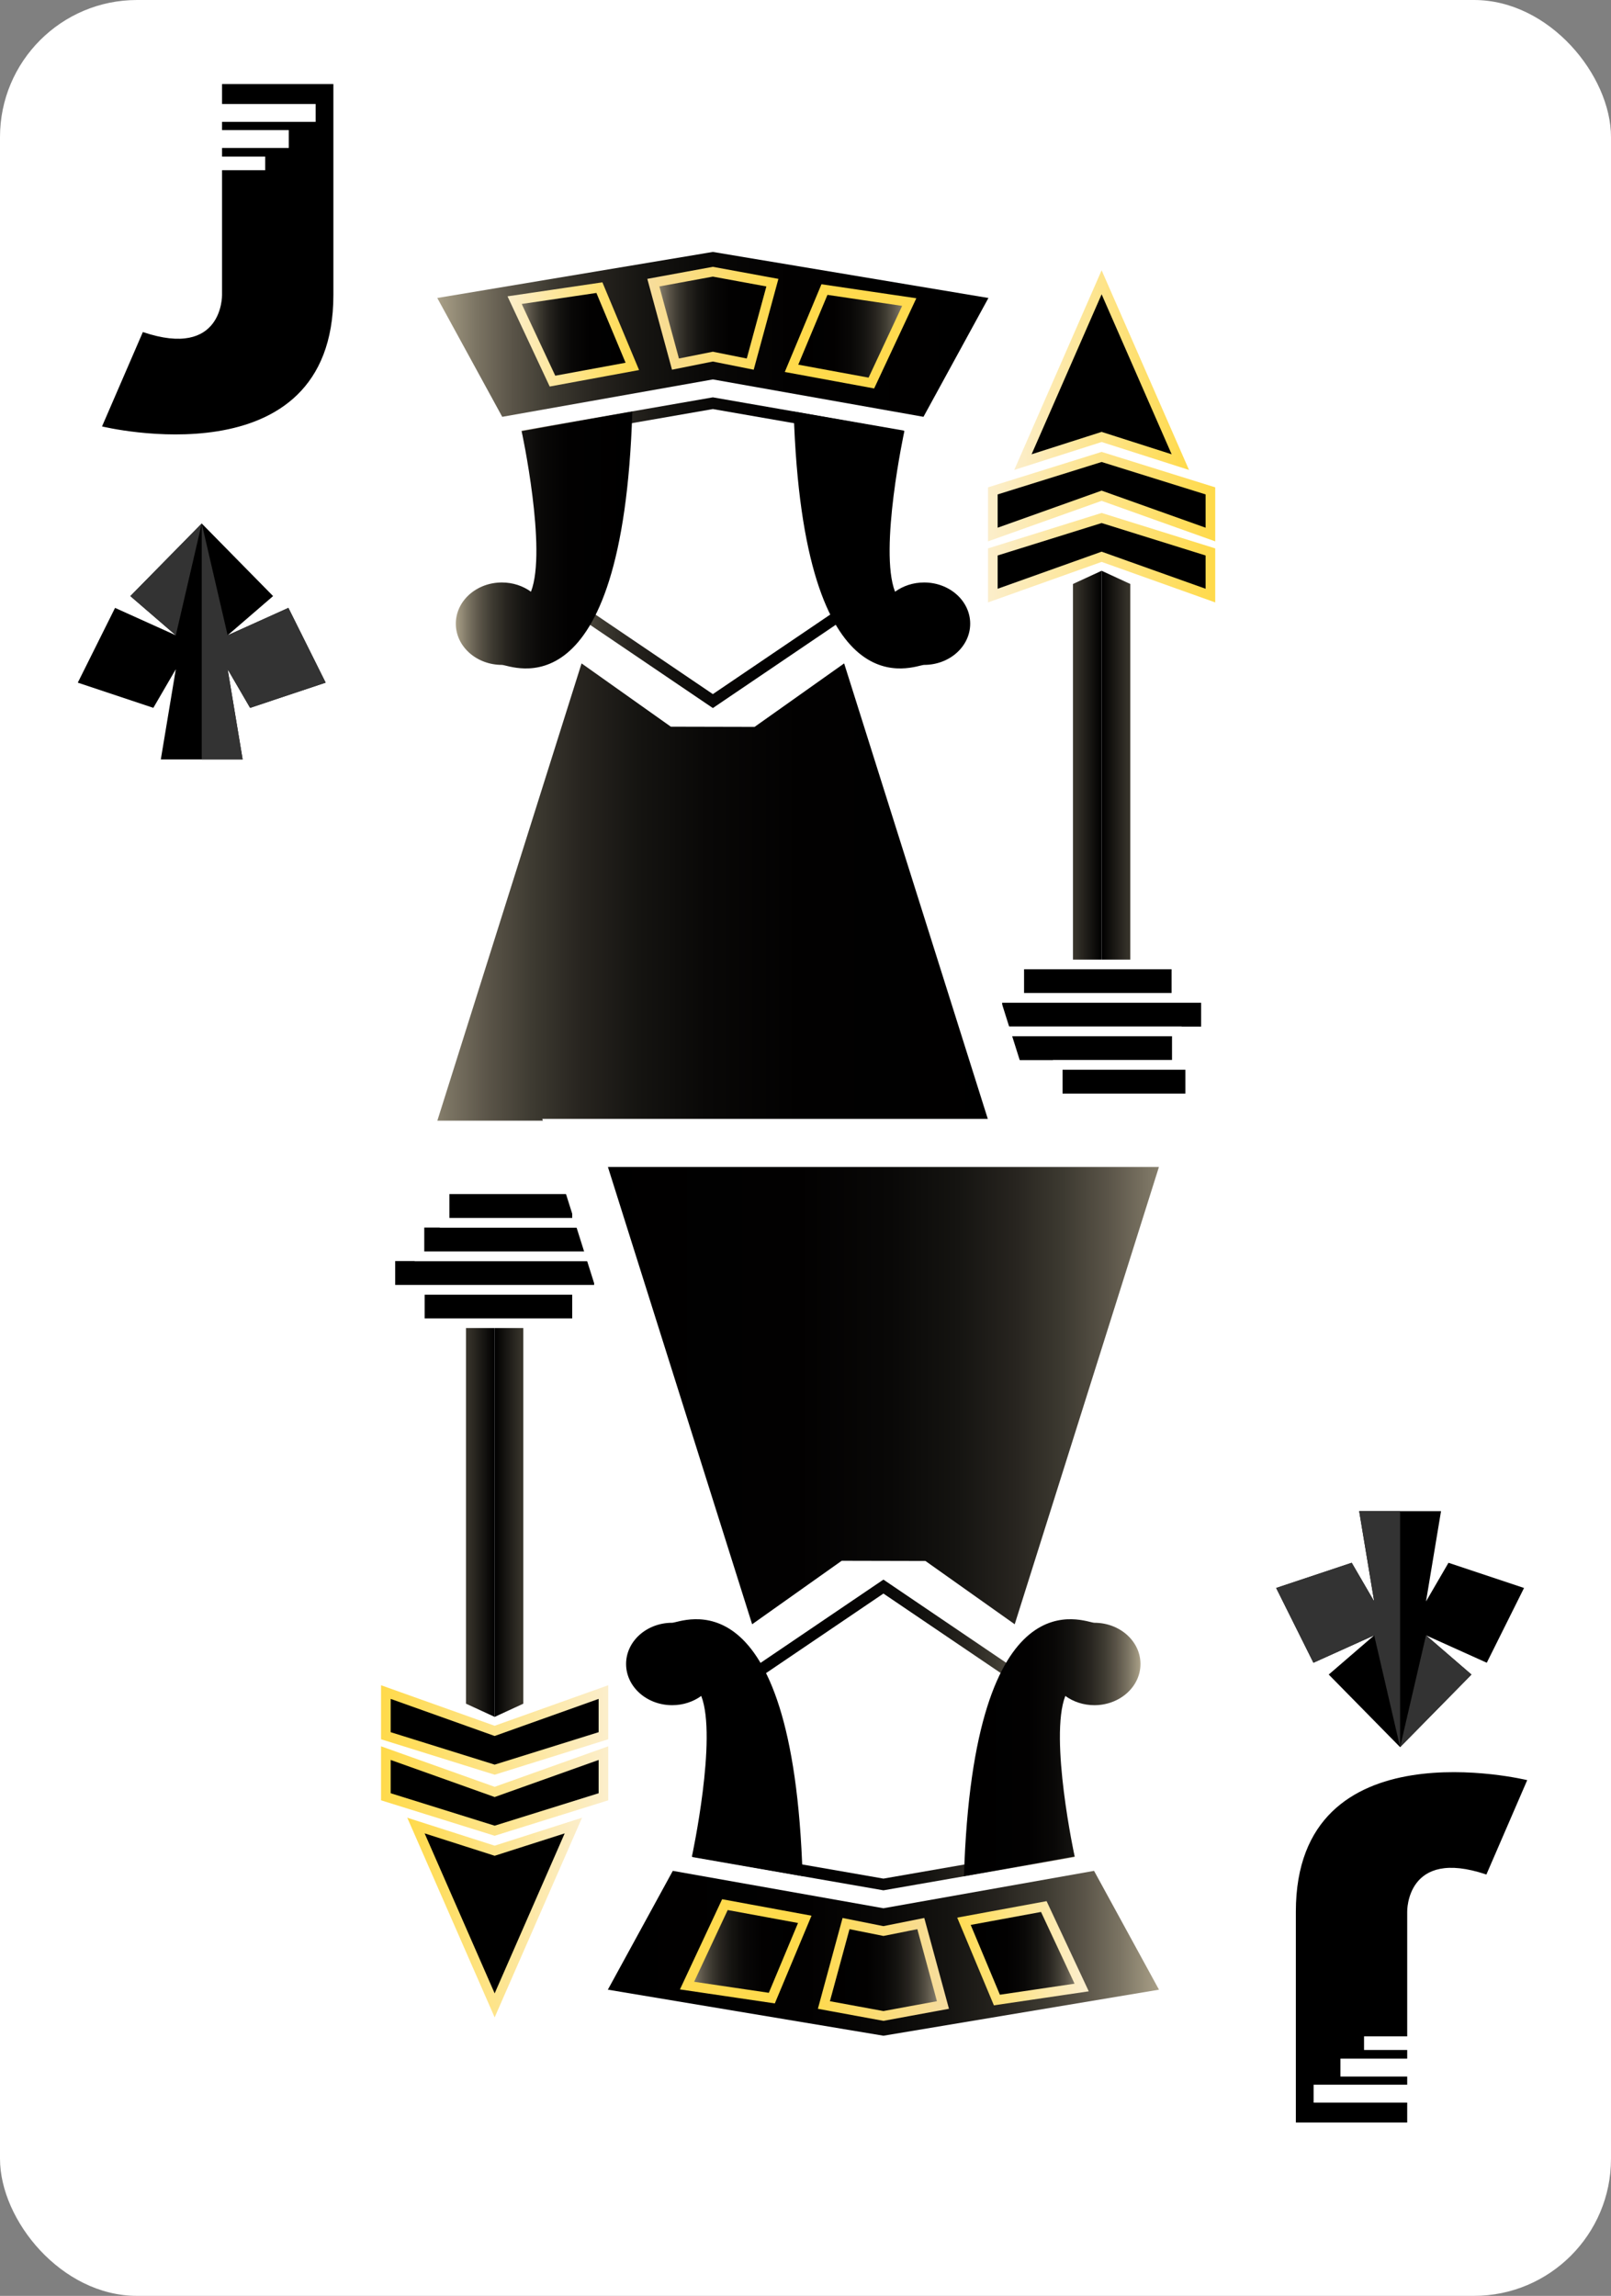 <?xml version="1.0" encoding="UTF-8"?>
<svg id="Layer_2" data-name="Layer 2" xmlns="http://www.w3.org/2000/svg" width="837.007" height="1192.499" xmlns:xlink="http://www.w3.org/1999/xlink" viewBox="0 0 837.007 1192.499">
  <rect x="0" y="0" width="837.007" height="1192.499" fill="#808080" stroke="none"/>
  <defs>
    <style>
      .cls-1 {
        fill: url(#linear-gradient);
      }

      .cls-2 {
        stroke: url(#linear-gradient-16);
      }

      .cls-2, .cls-3, .cls-4, .cls-5, .cls-6, .cls-7, .cls-8, .cls-9, .cls-10, .cls-11, .cls-12, .cls-13, .cls-14, .cls-15, .cls-16, .cls-17, .cls-18 {
        stroke-miterlimit: 10;
      }

      .cls-2, .cls-3, .cls-4, .cls-5, .cls-6, .cls-7, .cls-9, .cls-10, .cls-11, .cls-15, .cls-16, .cls-17, .cls-18 {
        stroke-width: 5px;
      }

      .cls-2, .cls-3, .cls-4, .cls-5, .cls-6, .cls-7, .cls-10, .cls-11, .cls-15, .cls-16, .cls-17, .cls-18 {
        stroke-linecap: square;
      }

      .cls-3 {
        stroke: url(#linear-gradient-15);
      }

      .cls-4 {
        stroke: url(#linear-gradient-14);
      }

      .cls-5 {
        stroke: url(#linear-gradient-30);
      }

      .cls-6 {
        stroke: url(#linear-gradient-31);
      }

      .cls-7 {
        stroke: url(#linear-gradient-32);
      }

      .cls-19 {
        fill: #fff;
      }

      .cls-20 {
        fill: #333;
      }

      .cls-8 {
        fill: url(#linear-gradient-3);
      }

      .cls-8, .cls-9, .cls-14 {
        stroke: #fff;
      }

      .cls-8, .cls-14 {
        stroke-width: 25px;
      }

      .cls-10 {
        fill: url(#linear-gradient-8);
        stroke: url(#linear-gradient-9);
      }

      .cls-11 {
        fill: url(#linear-gradient-6);
        stroke: url(#linear-gradient-7);
      }

      .cls-12 {
        stroke: url(#linear-gradient-20);
      }

      .cls-12, .cls-13 {
        fill: none;
        stroke-width: 6px;
      }

      .cls-21 {
        fill: url(#linear-gradient-2);
      }

      .cls-22 {
        fill: url(#linear-gradient-5);
      }

      .cls-13 {
        stroke: url(#linear-gradient-4);
      }

      .cls-14 {
        fill: url(#linear-gradient-19);
      }

      .cls-15 {
        fill: url(#linear-gradient-10);
        stroke: url(#linear-gradient-11);
      }

      .cls-16 {
        fill: url(#linear-gradient-24);
        stroke: url(#linear-gradient-25);
      }

      .cls-17 {
        fill: url(#linear-gradient-22);
        stroke: url(#linear-gradient-23);
      }

      .cls-18 {
        fill: url(#linear-gradient-26);
        stroke: url(#linear-gradient-27);
      }

      .cls-23 {
        fill: url(#linear-gradient-18);
      }

      .cls-24 {
        fill: url(#linear-gradient-21);
      }

      .cls-25 {
        fill: url(#linear-gradient-17);
      }

      .cls-26 {
        fill: url(#linear-gradient-13);
      }

      .cls-27 {
        fill: url(#linear-gradient-12);
      }

      .cls-28 {
        fill: url(#linear-gradient-28);
      }

      .cls-29 {
        fill: url(#linear-gradient-29);
      }
    </style>
    <symbol id="Black_J" data-name="Black J" viewBox="0 0 120.206 181.989">
      <path d="M62.353,0V10.35h48.627v9.292H62.353v4.256h34.684v9.292H62.353v4.482h22.425v7.077h-22.425V109.532s.643,33.426-41.14,19.284L0,177.839s120.206,29.401,120.206-68.306V0H62.353Z"/>
    </symbol>
    <linearGradient id="linear-gradient" x1="364.342" y1="302.636" x2="379.229" y2="302.636" gradientUnits="userSpaceOnUse">
      <stop offset="0" stop-color="#3b372e"/>
      <stop offset=".999" stop-color="#000"/>
    </linearGradient>
    <linearGradient id="linear-gradient-2" x1="13276.101" y1="302.636" x2="13290.988" y2="302.636" gradientTransform="translate(13670.216) rotate(-180) scale(1 -1)" xlink:href="#linear-gradient"/>
    <linearGradient id="linear-gradient-3" x1="17.051" y1="328.67" x2="337.432" y2="328.67" gradientUnits="userSpaceOnUse">
      <stop offset="0" stop-color="#aba189"/>
      <stop offset=".013" stop-color="#a19881"/>
      <stop offset=".071" stop-color="#7b7463"/>
      <stop offset=".136" stop-color="#5a5448"/>
      <stop offset=".208" stop-color="#3d3a31"/>
      <stop offset=".287" stop-color="#27241f"/>
      <stop offset=".379" stop-color="#151411"/>
      <stop offset=".489" stop-color="#090807"/>
      <stop offset=".639" stop-color="#020101"/>
      <stop offset=".999" stop-color="#000"/>
    </linearGradient>
    <linearGradient id="linear-gradient-4" x1="77.855" y1="156.221" x2="276.628" y2="156.221" xlink:href="#linear-gradient-3"/>
    <linearGradient id="linear-gradient-5" x1="34.066" y1="42.819" x2="320.417" y2="42.819" xlink:href="#linear-gradient-3"/>
    <linearGradient id="linear-gradient-6" x1="74.24" y1="42.819" x2="135.401" y2="42.819" xlink:href="#linear-gradient-3"/>
    <linearGradient id="linear-gradient-7" x1="765.247" y1="42.851" x2="826.808" y2="42.851" gradientTransform="translate(-785.794) scale(1.119 1)" gradientUnits="userSpaceOnUse">
      <stop offset="0" stop-color="#fceecb"/>
      <stop offset="1" stop-color="#ffda4a"/>
    </linearGradient>
    <linearGradient id="linear-gradient-8" x1="146.314" y1="34.266" x2="208.169" y2="34.266" xlink:href="#linear-gradient-3"/>
    <linearGradient id="linear-gradient-9" x1="830.157" y1="34.477" x2="891.531" y2="34.477" gradientTransform="translate(-785.794) scale(1.119 1)" gradientUnits="userSpaceOnUse">
      <stop offset="0" stop-color="#f7dd9d"/>
      <stop offset="1" stop-color="#ffda4a"/>
    </linearGradient>
    <linearGradient id="linear-gradient-10" x1="13051.472" y1="43.819" x2="13112.632" y2="43.819" gradientTransform="translate(13330.745) rotate(-180) scale(1 -1)" xlink:href="#linear-gradient-3"/>
    <linearGradient id="linear-gradient-11" x1="12375.17" y1="43.851" x2="12436.731" y2="43.851" gradientTransform="translate(14127.448) rotate(-180) scale(1.119 -1)" gradientUnits="userSpaceOnUse">
      <stop offset="0" stop-color="#ffda4f"/>
      <stop offset="1" stop-color="#ffda4a"/>
    </linearGradient>
    <linearGradient id="linear-gradient-12" x1="43.689" y1="149.621" x2="135.401" y2="149.621" xlink:href="#linear-gradient-3"/>
    <linearGradient id="linear-gradient-13" x1="13002.675" y1="149.621" x2="13094.388" y2="149.621" gradientTransform="translate(13313.619) rotate(-180) scale(1 -1)" gradientUnits="userSpaceOnUse">
      <stop offset="0" stop-color="#000"/>
      <stop offset=".146" stop-color="#000"/>
      <stop offset=".999" stop-color="#000"/>
    </linearGradient>
    <linearGradient id="linear-gradient-14" x1="333.825" y1="61.384" x2="424.632" y2="61.384" gradientTransform="matrix(1, 0, 0, 1, 0, 0)" xlink:href="#linear-gradient-7"/>
    <linearGradient id="linear-gradient-15" x1="320.21" y1="127.097" x2="438.247" y2="127.097" gradientTransform="matrix(1, 0, 0, 1, 0, 0)" xlink:href="#linear-gradient-7"/>
    <linearGradient id="linear-gradient-16" x1="320.21" y1="158.807" x2="438.247" y2="158.807" gradientTransform="matrix(1, 0, 0, 1, 0, 0)" xlink:href="#linear-gradient-7"/>
    <linearGradient id="linear-gradient-17" x1="14194.176" y1="16740.407" x2="14209.063" y2="16740.407" gradientTransform="translate(14272.938 17364.291) rotate(-180)" xlink:href="#linear-gradient"/>
    <linearGradient id="linear-gradient-18" x1="-553.733" y1="16740.407" x2="-538.846" y2="16740.407" gradientTransform="translate(602.721 17364.291) scale(1 -1)" xlink:href="#linear-gradient"/>
    <linearGradient id="linear-gradient-19" x1="13846.885" y1="16766.44" x2="14167.266" y2="16766.44" gradientTransform="translate(14272.938 17364.291) rotate(-180)" xlink:href="#linear-gradient-3"/>
    <linearGradient id="linear-gradient-20" x1="13907.689" y1="16593.992" x2="14106.462" y2="16593.992" gradientTransform="translate(14272.938 17364.291) rotate(-180)" xlink:href="#linear-gradient-3"/>
    <linearGradient id="linear-gradient-21" x1="13863.9" y1="16480.59" x2="14150.251" y2="16480.59" gradientTransform="translate(14272.938 17364.291) rotate(-180)" xlink:href="#linear-gradient-3"/>
    <linearGradient id="linear-gradient-22" x1="13904.075" y1="16480.59" x2="13965.235" y2="16480.59" gradientTransform="translate(14272.938 17364.291) rotate(-180)" xlink:href="#linear-gradient-3"/>
    <linearGradient id="linear-gradient-23" x1="13127.549" y1="16480.622" x2="13189.109" y2="16480.622" gradientTransform="translate(15058.732 17364.291) rotate(-180) scale(1.119 1)" xlink:href="#linear-gradient-7"/>
    <linearGradient id="linear-gradient-24" x1="13976.148" y1="16472.036" x2="14038.003" y2="16472.036" gradientTransform="translate(14272.938 17364.291) rotate(-180)" xlink:href="#linear-gradient-3"/>
    <linearGradient id="linear-gradient-25" x1="13192.459" y1="16472.248" x2="13253.833" y2="16472.248" gradientTransform="translate(15058.732 17364.291) rotate(-180) scale(1.119 1)" xlink:href="#linear-gradient-9"/>
    <linearGradient id="linear-gradient-26" x1="-778.362" y1="16481.59" x2="-717.202" y2="16481.59" gradientTransform="translate(942.192 17364.291) scale(1 -1)" xlink:href="#linear-gradient-3"/>
    <linearGradient id="linear-gradient-27" x1="12.868" y1="16481.622" x2="74.429" y2="16481.622" gradientTransform="translate(145.49 17364.291) scale(1.119 -1)" xlink:href="#linear-gradient-11"/>
    <linearGradient id="linear-gradient-28" x1="13873.523" y1="16587.392" x2="13965.235" y2="16587.392" gradientTransform="translate(14272.938 17364.291) rotate(-180)" xlink:href="#linear-gradient-3"/>
    <linearGradient id="linear-gradient-29" x1="-827.159" y1="16587.392" x2="-735.447" y2="16587.392" gradientTransform="translate(959.319 17364.291) scale(1 -1)" xlink:href="#linear-gradient-13"/>
    <linearGradient id="linear-gradient-30" x1="14163.659" y1="16499.155" x2="14254.466" y2="16499.155" gradientTransform="translate(14272.938 17364.291) rotate(-180)" xlink:href="#linear-gradient-7"/>
    <linearGradient id="linear-gradient-31" x1="14150.044" y1="16564.868" x2="14268.081" y2="16564.868" gradientTransform="translate(14272.938 17364.291) rotate(-180)" xlink:href="#linear-gradient-7"/>
    <linearGradient id="linear-gradient-32" x1="14150.044" y1="16596.578" x2="14268.081" y2="16596.578" gradientTransform="translate(14272.938 17364.291) rotate(-180)" xlink:href="#linear-gradient-7"/>
    <symbol id="Jack" viewBox="0 0 443.104 926.52">
      <g>
        <polygon class="cls-1" points="379.229 165.603 364.342 172.464 364.342 439.669 379.229 439.669 379.229 165.603"/>
        <polygon class="cls-21" points="379.229 165.603 394.115 172.464 394.115 439.669 379.229 439.669 379.229 165.603"/>
        <rect class="cls-9" x="336.432" y="370.077" width="81.657" height="17.398"/>
        <rect class="cls-9" x="325.046" y="387.475" width="108.366" height="17.398"/>
        <rect class="cls-9" x="329.789" y="404.873" width="88.515" height="17.398"/>
        <rect class="cls-9" x="356.432" y="422.271" width="68.815" height="17.398"/>
        <polygon class="cls-8" points="252.215 193.607 252.215 193.607 194.964 234.181 159.404 234.099 102.267 193.607 17.051 463.732 176.832 463.732 177.651 463.732 337.432 463.732 252.215 193.607"/>
        <polygon class="cls-13" points="177.241 78.569 81.486 95.235 101.373 181.894 177.241 233.293 253.11 181.894 272.996 95.235 177.241 78.569"/>
        <polygon class="cls-22" points="177.241 0 34.066 23.919 67.81 85.639 177.241 66.219 286.672 85.639 320.417 23.919 177.241 0"/>
        <polygon class="cls-11" points="74.24 25.042 93.915 67.096 135.401 59.45 118.293 18.543 74.24 25.042"/>
        <polygon class="cls-10" points="177.241 10.271 146.314 15.959 157.819 58.26 177.241 54.376 196.664 58.26 208.169 15.959 177.241 10.271"/>
        <polygon class="cls-15" points="279.274 26.042 259.6 68.096 218.113 60.45 235.221 19.543 279.274 26.042"/>
        <path class="cls-27" d="M135.401,82.898l-57.508,10.195s13.305,61.71,4.841,83.399c-4.121-2.999-9.374-4.802-15.103-4.802-13.223,0-23.943,9.582-23.943,21.402s10.72,21.402,23.943,21.402c4.66,0,62.799,27.733,67.769-131.596Z"/>
        <path class="cls-26" d="M219.232,82.898l57.508,10.195s-13.305,61.71-4.841,83.399c4.121-2.999,9.374-4.802,15.103-4.802,13.223,0,23.943,9.582,23.943,21.402,0,11.82-10.72,21.402-23.943,21.402-4.66,0-62.799,27.733-67.769-131.596Z"/>
        <polygon class="cls-4" points="379.229 15.766 338.334 109.169 379.229 96.097 420.123 109.169 379.229 15.766"/>
        <polygon class="cls-3" points="379.229 106.483 322.71 124.111 322.71 146.785 379.229 126.633 435.747 146.785 435.747 124.111 379.229 106.483"/>
        <polygon class="cls-2" points="379.229 138.193 322.71 155.821 322.71 178.495 379.229 158.344 435.747 178.495 435.747 155.821 379.229 138.193"/>
        <polygon class="cls-25" points="63.875 760.917 78.761 754.056 78.761 486.851 63.875 486.851 63.875 760.917"/>
        <polygon class="cls-23" points="63.875 760.917 48.989 754.056 48.989 486.851 63.875 486.851 63.875 760.917"/>
        <polygon class="cls-9" points="25.014 539.045 106.672 539.045 106.672 556.443 25.014 556.443 25.014 539.045"/>
        <polygon class="cls-9" points="9.692 521.647 118.058 521.647 118.058 539.045 9.692 539.045 9.692 521.647"/>
        <polygon class="cls-9" points="24.8 504.249 113.315 504.249 113.315 521.647 24.8 521.647 24.8 504.249"/>
        <polygon class="cls-9" points="37.857 486.851 106.672 486.851 106.672 504.249 37.857 504.249 37.857 486.851"/>
        <polygon class="cls-14" points="190.888 732.913 190.888 732.913 248.14 692.339 283.7 692.421 340.837 732.913 426.053 462.788 266.272 462.788 265.453 462.788 105.672 462.788 190.888 732.913"/>
        <polygon class="cls-12" points="265.863 847.951 361.618 831.285 341.731 744.626 265.863 693.227 189.994 744.626 170.107 831.285 265.863 847.951"/>
        <polygon class="cls-24" points="265.863 926.52 409.038 902.601 375.294 840.882 265.862 860.302 156.431 840.882 122.687 902.601 265.863 926.52"/>
        <polygon class="cls-17" points="368.863 901.478 349.189 859.424 307.703 867.07 324.811 907.978 368.863 901.478"/>
        <polygon class="cls-16" points="265.862 916.25 296.79 910.562 285.285 868.26 265.863 872.144 246.44 868.26 234.935 910.562 265.862 916.25"/>
        <polygon class="cls-18" points="163.83 900.478 183.504 858.424 224.991 866.07 207.883 906.978 163.83 900.478"/>
        <path class="cls-28" d="M307.703,843.622l57.508-10.195s-13.305-61.71-4.841-83.399c4.121,2.999,9.374,4.802,15.103,4.802,13.223,0,23.943-9.582,23.943-21.402,0-11.82-10.72-21.402-23.943-21.402-4.66,0-62.799-27.733-67.769,131.596Z"/>
        <path class="cls-29" d="M223.872,843.622l-57.508-10.195s13.305-61.71,4.841-83.399c-4.121,2.999-9.374,4.802-15.103,4.802-13.223,0-23.943-9.582-23.943-21.402,0-11.82,10.72-21.402,23.943-21.402,4.66,0,62.799-27.733,67.769,131.596Z"/>
        <polygon class="cls-5" points="63.875 910.754 104.769 817.351 63.875 830.424 22.981 817.351 63.875 910.754"/>
        <polygon class="cls-6" points="63.875 820.038 120.394 802.41 120.394 779.736 63.875 799.887 7.357 779.736 7.357 802.41 63.875 820.038"/>
        <polygon class="cls-7" points="63.875 788.327 120.394 770.699 120.394 748.025 63.875 768.176 7.357 748.025 7.357 770.699 63.875 788.327"/>
      </g>
    </symbol>
    <symbol id="Spade" viewBox="0 0 285.532 271.76">
      <g>
        <polygon points="285.532 183.293 242.612 97.196 172.618 128.768 224.98 83.605 142.766 0 60.553 83.605 112.914 128.768 42.92 97.196 0 183.293 87.024 212.329 112.914 167.812 95.628 271.76 142.766 271.76 189.905 271.76 172.618 167.812 198.509 212.329 285.532 183.293"/>
        <polygon class="cls-20" points="142.766 0 112.914 128.768 60.553 83.605 142.766 0"/>
        <polygon class="cls-20" points="142.766 0 142.766 271.76 189.905 271.76 172.618 167.812 198.509 212.329 285.532 183.293 242.612 97.196 172.618 128.768 142.766 0"/>
      </g>
    </symbol>
  </defs>
  <g id="Layer_5" data-name="Layer 5">
    <rect class="cls-19" width="837.007" height="1192.499" rx="71.196" ry="71.196"/>
    <use width="285.532" height="271.76" transform="translate(40.42 271.909) scale(.451)" xlink:href="#Spade"/>
    <use width="285.532" height="271.76" transform="translate(791.821 907.484) rotate(-180) scale(.451)" xlink:href="#Spade"/>
    <use width="443.104" height="926.52" transform="translate(193.127 130.86)" xlink:href="#Jack"/>
    <use width="120.206" height="181.989" transform="translate(53.009 43.656)" xlink:href="#Black_J"/>
    <use width="120.206" height="181.989" transform="translate(793.475 1102.467) rotate(-180)" xlink:href="#Black_J"/>
  </g>
</svg>